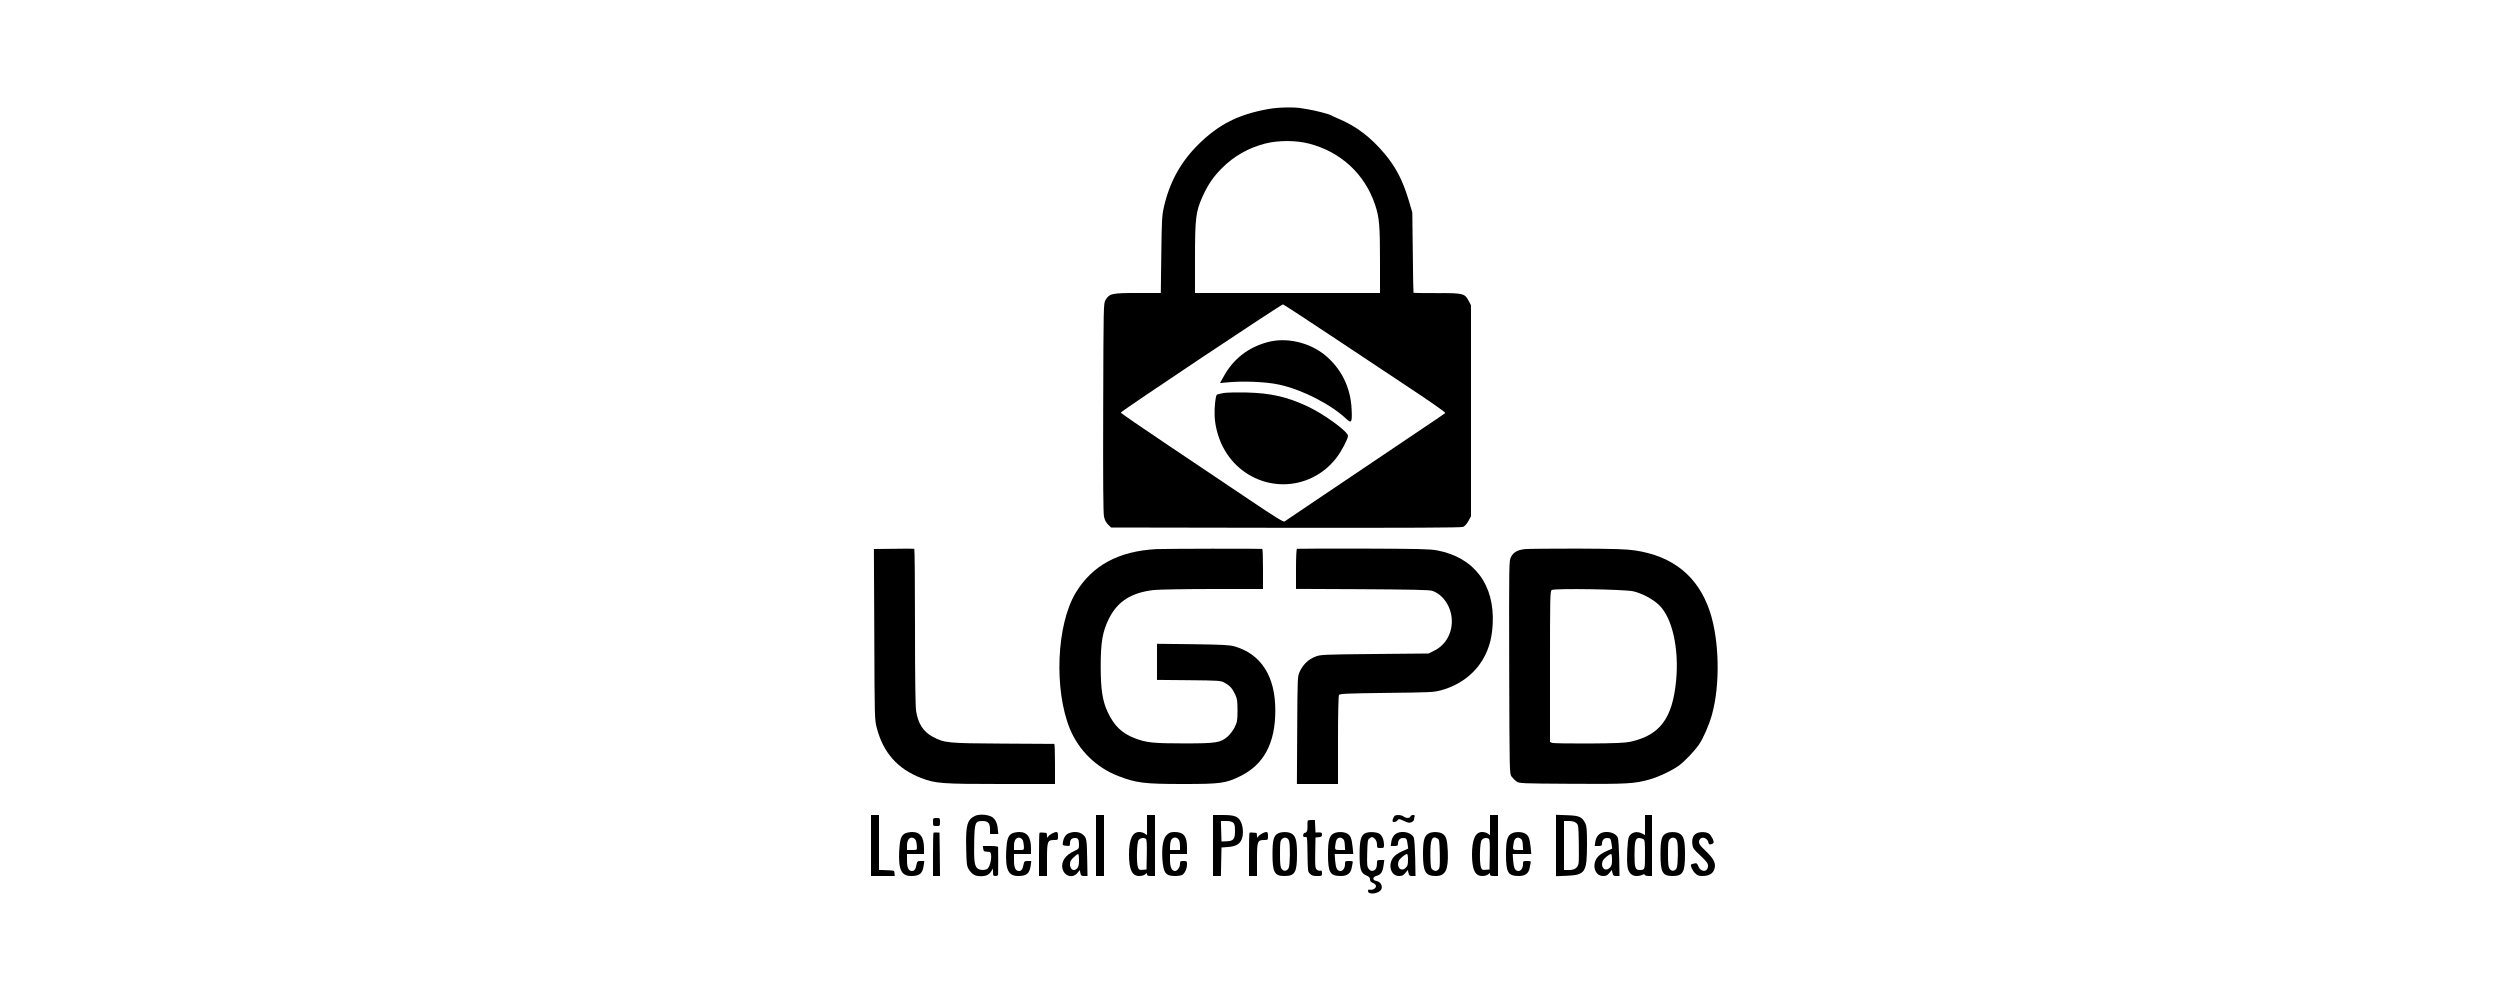 <?xml version="1.0" standalone="no"?>
<!DOCTYPE svg PUBLIC "-//W3C//DTD SVG 20010904//EN"
 "http://www.w3.org/TR/2001/REC-SVG-20010904/DTD/svg10.dtd">
<svg version="1.0" xmlns="http://www.w3.org/2000/svg"
 width="2500pt" height="1000pt" viewBox="0 0 2500 1000"
 preserveAspectRatio="xMidYMid meet">

<g transform="translate(0,1000) scale(0.1,-0.1)"
fill="#000000" stroke="none">
<path d="M12685 8910 c-307 -55 -503 -156 -711 -364 -171 -173 -281 -374 -336
-621 -18 -79 -21 -137 -25 -472 l-5 -383 -232 0 c-259 0 -282 -5 -321 -71 -20
-33 -20 -55 -23 -1074 -2 -728 0 -1055 8 -1091 7 -34 21 -60 41 -80 l30 -29
1747 -3 c1238 -1 1755 1 1773 9 15 6 38 31 53 59 l26 48 0 1054 0 1055 -23 44
c-39 75 -56 79 -320 78 -126 0 -230 1 -232 3 -2 2 -5 183 -7 403 l-5 400 -36
123 c-60 199 -127 329 -242 466 -138 164 -281 273 -456 347 -41 17 -78 35 -84
39 -11 8 -157 46 -215 55 -19 3 -48 8 -65 11 -72 15 -243 12 -340 -6z m405
-346 c317 -82 557 -303 660 -609 43 -126 50 -210 50 -567 l0 -318 -925 0 -925
0 0 344 c0 405 8 469 74 617 54 120 107 199 194 286 118 120 266 204 432 247
134 34 306 34 440 0z m280 -1961 c289 -192 653 -434 808 -537 156 -104 280
-192 275 -196 -4 -4 -105 -73 -223 -152 -358 -240 -779 -524 -1083 -729 -158
-107 -294 -198 -302 -204 -11 -7 -98 47 -352 218 -186 124 -551 370 -812 545
-261 175 -474 321 -473 326 1 14 1607 1085 1622 1082 8 -2 251 -161 540 -353z"/>
<path d="M12681 6580 c-201 -53 -350 -170 -449 -353 l-32 -58 58 6 c166 17
400 8 532 -21 231 -50 517 -196 673 -343 52 -49 60 -35 53 99 -10 218 -106
409 -270 542 -156 125 -380 176 -565 128z"/>
<path d="M12236 6070 c-33 -6 -63 -13 -68 -18 -13 -13 -25 -125 -22 -208 4
-101 33 -212 79 -305 198 -395 695 -505 1033 -228 34 28 83 79 108 113 49 64
114 188 114 217 0 43 -234 214 -400 293 -208 98 -370 135 -615 141 -93 2 -197
0 -229 -5z"/>
<path d="M8937 4512 l-198 -2 4 -853 c3 -841 3 -853 25 -937 65 -248 208 -409
443 -500 143 -55 208 -60 802 -60 l537 0 0 200 c0 110 -3 200 -7 201 -5 0
-235 2 -513 3 -558 3 -585 6 -702 68 -95 51 -147 131 -167 258 -7 41 -11 350
-11 842 0 427 -3 778 -7 780 -5 2 -97 2 -206 0z"/>
<path d="M11565 4509 c-379 -20 -643 -163 -808 -437 -192 -319 -219 -969 -57
-1363 89 -214 264 -385 482 -469 181 -70 260 -80 651 -80 374 0 423 7 567 77
238 116 353 329 353 658 1 342 -142 565 -410 642 -48 13 -122 17 -415 21
l-358 4 0 -181 0 -180 318 -3 c302 -3 319 -4 357 -25 52 -28 79 -57 107 -118
20 -43 23 -66 23 -160 0 -100 -3 -115 -28 -167 -16 -32 -47 -73 -70 -93 -73
-63 -114 -69 -437 -69 -311 0 -378 7 -498 54 -123 48 -201 123 -264 257 -53
111 -71 231 -71 458 0 242 18 349 82 478 86 173 224 261 450 287 47 5 312 10
589 10 l502 0 0 200 c0 110 -3 200 -7 201 -41 4 -967 2 -1058 -2z"/>
<path d="M12970 4512 c-6 -2 -10 -79 -10 -202 l0 -199 663 -3 c496 -3 671 -7
699 -16 104 -35 185 -150 195 -275 12 -139 -57 -266 -175 -324 l-57 -28 -540
-5 c-529 -5 -541 -6 -595 -28 -67 -26 -121 -79 -152 -147 -23 -50 -23 -51 -26
-587 l-3 -538 206 0 205 0 0 438 c0 257 4 443 10 452 8 13 76 16 477 21 439 5
473 6 546 27 201 55 359 184 442 357 45 96 65 181 72 305 21 393 -185 666
-555 736 -74 14 -182 16 -740 18 -358 0 -657 0 -662 -2z"/>
<path d="M15250 4509 c-74 -8 -116 -31 -140 -79 -20 -39 -20 -53 -18 -1104 3
-1058 3 -1065 24 -1092 11 -15 33 -37 48 -48 27 -20 40 -21 549 -24 558 -4
635 1 785 44 94 27 223 89 291 138 59 43 157 147 201 211 43 62 101 196 129
296 84 300 75 744 -20 1033 -117 351 -367 555 -751 612 -89 13 -204 16 -577
18 -256 0 -491 -2 -521 -5z m1083 -422 c89 -21 198 -79 259 -139 131 -127 200
-435 169 -757 -37 -376 -161 -542 -455 -608 -56 -12 -145 -16 -416 -18 -190
-1 -355 2 -367 6 l-23 9 0 754 c0 708 1 756 18 766 29 18 730 7 815 -13z"/>
<path d="M9777 1850 c-21 -4 -51 -20 -67 -35 -42 -40 -53 -106 -48 -304 3
-144 6 -170 23 -200 30 -51 65 -73 119 -73 55 -1 86 13 109 50 l16 27 1 -37
c0 -34 3 -38 25 -38 15 0 25 6 26 15 0 8 1 71 1 140 0 69 -1 130 -1 135 -1 6
-33 10 -77 10 l-75 0 3 -27 c2 -20 9 -28 23 -29 11 -1 28 -2 38 -3 36 -2 16
-150 -23 -171 -30 -16 -79 -11 -99 9 -27 27 -33 83 -29 268 4 188 10 203 83
203 55 0 75 -22 75 -83 l0 -47 41 0 42 0 -6 57 c-6 61 -29 101 -68 119 -34 16
-88 22 -132 14z"/>
<path d="M8710 1545 l0 -305 118 0 119 0 -2 28 c-1 27 -2 27 -78 30 l-77 3 0
274 0 275 -40 0 -40 0 0 -305z"/>
<path d="M10960 1545 l0 -305 40 0 40 0 0 305 0 305 -40 0 -40 0 0 -305z"/>
<path d="M11470 1749 l0 -100 -22 15 c-12 9 -37 16 -56 16 -69 0 -102 -75
-102 -228 1 -151 31 -212 103 -212 24 0 48 7 59 17 17 15 18 15 18 0 0 -13 9
-17 40 -17 l40 0 0 305 0 305 -40 0 -40 0 0 -101z m-12 -137 c9 -7 12 -45 10
-158 l-3 -149 -38 -3 c-32 -3 -38 0 -47 23 -17 44 -13 247 6 273 15 22 48 29
72 14z"/>
<path d="M12130 1545 l0 -305 40 0 39 0 3 143 3 142 65 5 c77 6 116 27 136 75
20 48 17 122 -6 173 -26 58 -62 72 -185 72 l-95 0 0 -305z m202 228 c14 -12
18 -31 18 -83 0 -82 -15 -101 -87 -103 l-48 -2 -3 103 -3 102 52 0 c35 0 59
-6 71 -17z"/>
<path d="M13943 1838 c-6 -7 -13 -23 -16 -35 -4 -18 -1 -23 15 -23 12 0 26 8
33 17 12 16 16 16 64 -6 42 -20 55 -22 76 -13 14 6 25 18 25 26 0 8 3 21 6 30
4 12 0 16 -15 16 -12 0 -24 -7 -27 -15 -8 -19 -43 -19 -68 0 -24 18 -80 20
-93 3z"/>
<path d="M14900 1749 l0 -100 -22 15 c-12 9 -37 16 -56 16 -69 0 -102 -75
-102 -228 1 -151 31 -212 103 -212 24 0 48 7 59 17 17 15 18 15 18 0 0 -13 9
-17 40 -17 l40 0 0 305 0 305 -40 0 -40 0 0 -101z m-12 -137 c9 -7 12 -45 10
-158 l-3 -149 -38 -3 c-32 -3 -38 0 -47 23 -17 44 -13 247 6 273 15 22 48 29
72 14z"/>
<path d="M15560 1545 l0 -307 103 4 c190 8 206 32 207 308 0 157 -3 190 -18
219 -32 63 -60 75 -183 79 l-109 4 0 -307z m201 226 c23 -19 24 -24 27 -202 2
-100 1 -193 -3 -206 -10 -43 -40 -63 -95 -63 l-50 0 0 245 0 245 49 0 c33 0
56 -6 72 -19z"/>
<path d="M16450 1750 l0 -101 -30 16 c-52 27 -108 13 -131 -34 -15 -30 -24
-230 -14 -298 9 -59 41 -93 90 -93 20 0 46 5 58 11 16 9 22 9 25 0 2 -6 19
-11 38 -11 l34 0 0 305 0 305 -35 0 -35 0 0 -100z m-19 -140 c17 -10 19 -23
19 -154 0 -155 0 -156 -55 -156 -42 0 -50 24 -50 154 0 130 10 166 46 166 11
0 29 -5 40 -10z"/>
<path d="M9330 1780 c0 -39 1 -40 35 -40 34 0 35 1 35 40 0 39 -1 40 -35 40
-34 0 -35 -1 -35 -40z"/>
<path d="M13077 1793 c-2 -5 -3 -30 -2 -56 1 -45 -8 -65 -30 -66 -5 0 -11 -9
-13 -21 -3 -15 2 -20 17 -20 25 0 23 13 26 -160 3 -191 3 -184 25 -208 16 -17
32 -22 70 -22 48 0 50 1 50 29 0 23 -4 28 -19 24 -10 -2 -26 3 -35 12 -14 15
-16 38 -14 168 l3 152 33 3 c26 3 32 8 32 26 0 19 -5 22 -32 22 l-33 -1 -3 63
-3 62 -34 0 c-19 0 -36 -3 -38 -7z"/>
<path d="M9049 1665 c-38 -21 -51 -60 -57 -174 -9 -187 21 -251 119 -251 85 0
115 25 126 105 l6 45 -36 0 c-32 0 -35 -3 -42 -37 -8 -45 -21 -63 -45 -63 -34
0 -50 33 -50 103 l0 67 85 0 85 0 0 53 c0 116 -37 167 -119 167 -25 -1 -58 -7
-72 -15z m112 -76 c4 -13 7 -39 8 -56 1 -33 1 -33 -49 -33 l-50 0 0 45 c0 56
27 89 62 76 12 -4 26 -19 29 -32z"/>
<path d="M9335 1672 c-3 -3 -5 -101 -5 -219 l0 -213 35 0 35 0 -2 217 -3 217
-27 1 c-15 1 -30 0 -33 -3z"/>
<path d="M10119 1665 c-38 -21 -51 -60 -57 -174 -9 -187 21 -251 119 -251 85
0 115 25 126 105 l6 45 -36 0 c-32 0 -35 -3 -42 -37 -8 -45 -21 -63 -45 -63
-34 0 -50 33 -50 103 l0 67 85 0 85 0 0 53 c0 116 -37 167 -119 167 -25 -1
-58 -7 -72 -15z m112 -76 c4 -13 7 -39 8 -56 1 -33 1 -33 -49 -33 l-50 0 0 45
c0 56 27 89 62 76 12 -4 26 -19 29 -32z"/>
<path d="M10395 1672 c-3 -3 -5 -101 -5 -219 l0 -213 40 0 40 0 0 163 c0 185
4 197 73 197 36 0 37 1 37 40 0 29 -4 40 -15 40 -24 0 -73 -28 -84 -47 -9 -15
-10 -14 -11 10 0 15 -3 27 -7 28 -36 5 -64 5 -68 1z"/>
<path d="M10684 1666 c-30 -14 -50 -47 -56 -96 -3 -22 1 -25 35 -28 35 -3 37
-2 37 25 0 36 16 53 51 53 31 0 39 -15 39 -70 0 -37 -3 -40 -47 -60 -87 -39
-133 -104 -119 -173 16 -78 101 -105 149 -48 l25 30 6 -30 c5 -25 10 -29 38
-29 l33 0 -3 162 c-3 206 -6 221 -43 252 -35 30 -93 34 -145 12z m106 -268 c0
-43 -5 -67 -17 -80 -33 -37 -73 -16 -73 40 0 27 8 42 36 68 19 19 40 34 45 34
5 0 9 -28 9 -62z"/>
<path d="M11670 1653 c-39 -35 -54 -120 -46 -247 10 -136 33 -166 126 -166 28
0 60 5 71 10 26 15 49 62 49 105 0 33 -2 35 -35 35 -32 0 -35 -3 -35 -28 0
-35 -26 -72 -50 -72 -32 0 -50 39 -50 107 l0 63 85 0 85 0 0 66 c0 113 -34
154 -125 154 -35 0 -52 -6 -75 -27z m120 -54 c6 -10 10 -36 10 -58 l0 -41 -50
0 -50 0 0 34 c0 19 4 46 9 60 15 38 62 42 81 5z"/>
<path d="M12495 1672 c-3 -3 -5 -101 -5 -219 l0 -213 40 0 40 0 0 163 c0 185
4 197 73 197 36 0 37 1 37 40 0 29 -4 40 -15 40 -24 0 -73 -28 -84 -47 -9 -15
-10 -14 -11 10 0 15 -3 27 -7 28 -36 5 -64 5 -68 1z"/>
<path d="M12779 1665 c-43 -23 -54 -66 -54 -210 0 -178 20 -215 119 -215 105
0 126 35 126 217 0 141 -13 187 -60 210 -33 17 -99 16 -131 -2z m112 -76 c13
-44 9 -242 -4 -269 -17 -33 -51 -37 -71 -8 -13 18 -16 49 -16 150 0 114 2 130
20 148 25 25 62 14 71 -21z"/>
<path d="M13340 1667 c-47 -23 -60 -69 -60 -210 0 -183 20 -217 129 -217 62 0
98 27 107 78 3 20 8 45 11 55 4 14 -2 17 -36 17 -40 0 -41 -1 -41 -34 0 -35
-21 -66 -44 -66 -34 0 -48 27 -54 98 l-5 72 93 0 93 0 -7 71 c-9 87 -21 116
-57 135 -34 17 -95 18 -129 1z m108 -116 l3 -51 -50 0 c-56 0 -56 1 -44 73 7
45 36 63 68 42 15 -9 21 -25 23 -64z"/>
<path d="M13653 1668 c-44 -21 -57 -72 -57 -213 0 -150 12 -187 70 -211 25
-11 34 -20 34 -38 0 -17 9 -27 30 -36 18 -7 30 -20 30 -31 0 -22 -35 -43 -61
-36 -13 4 -19 0 -19 -13 0 -42 112 -28 133 17 16 35 -8 76 -48 83 -43 7 -41
41 2 52 42 11 60 39 69 106 l7 52 -37 0 c-33 0 -36 -3 -36 -27 0 -50 -12 -73
-38 -80 -19 -5 -30 0 -44 18 -17 21 -19 37 -16 157 3 119 5 135 22 148 26 18
32 18 56 -6 12 -12 20 -33 20 -55 0 -33 2 -35 35 -35 32 0 35 3 35 28 0 55
-20 101 -50 117 -33 17 -104 19 -137 3z"/>
<path d="M13975 1671 c-33 -14 -56 -47 -62 -90 l-6 -41 37 0 c30 0 36 4 36 21
0 37 19 59 50 59 34 0 38 -5 46 -62 l6 -44 -48 -21 c-27 -11 -64 -32 -81 -47
-81 -68 -56 -206 38 -206 29 0 43 6 62 30 l25 30 7 -30 c6 -26 11 -30 38 -30
l32 0 -3 178 c-2 97 -8 190 -14 205 -19 48 -102 72 -163 48z m105 -269 c0 -49
-4 -62 -24 -81 -45 -42 -92 4 -70 68 9 23 66 71 85 71 5 0 9 -26 9 -58z"/>
<path d="M14290 1667 c-46 -23 -60 -69 -60 -205 0 -180 24 -222 128 -222 97 0
127 60 120 245 -5 121 -17 159 -59 181 -34 17 -95 18 -129 1z m108 -205 c2
-117 0 -143 -13 -156 -20 -20 -35 -20 -60 -2 -16 12 -19 29 -21 132 -3 167 15
213 71 179 18 -11 20 -25 23 -153z"/>
<path d="M15120 1667 c-47 -23 -60 -69 -60 -210 0 -183 20 -217 129 -217 62 0
98 27 107 78 3 20 8 45 11 55 4 14 -2 17 -36 17 -40 0 -41 -1 -41 -34 0 -35
-21 -66 -44 -66 -34 0 -48 27 -54 98 l-5 72 93 0 93 0 -7 71 c-9 87 -21 116
-57 135 -34 17 -95 18 -129 1z m108 -116 l3 -51 -50 0 c-56 0 -56 1 -44 73 7
45 36 63 68 42 15 -9 21 -25 23 -64z"/>
<path d="M16015 1671 c-33 -14 -56 -47 -62 -90 l-6 -41 37 0 c30 0 36 4 36 21
0 37 19 59 50 59 34 0 38 -5 46 -62 l6 -44 -48 -21 c-27 -11 -64 -32 -81 -47
-81 -68 -56 -206 38 -206 29 0 43 6 62 30 l25 30 7 -30 c6 -26 11 -30 38 -30
l32 0 -3 178 c-2 97 -8 190 -14 205 -19 48 -102 72 -163 48z m105 -269 c0 -49
-4 -62 -24 -81 -45 -42 -92 4 -70 68 9 23 66 71 85 71 5 0 9 -26 9 -58z"/>
<path d="M16659 1665 c-43 -23 -54 -66 -54 -210 0 -178 20 -215 119 -215 105
0 126 35 126 217 0 141 -13 187 -60 210 -33 17 -99 16 -131 -2z m112 -76 c13
-44 9 -242 -4 -269 -17 -33 -51 -37 -71 -8 -13 18 -16 49 -16 150 0 114 2 130
20 148 25 25 62 14 71 -21z"/>
<path d="M16973 1670 c-38 -15 -56 -55 -50 -108 5 -43 11 -53 81 -118 62 -58
76 -78 76 -102 0 -64 -70 -69 -96 -6 -13 32 -18 35 -42 29 -15 -4 -29 -8 -31
-10 -9 -10 13 -61 39 -86 23 -24 37 -29 75 -29 56 0 97 20 113 55 29 63 6 114
-88 202 -58 53 -71 81 -52 109 22 33 75 15 86 -30 4 -18 11 -23 26 -19 11 3
23 9 25 14 9 14 -22 76 -46 93 -25 17 -80 20 -116 6z"/>
</g>
</svg>
